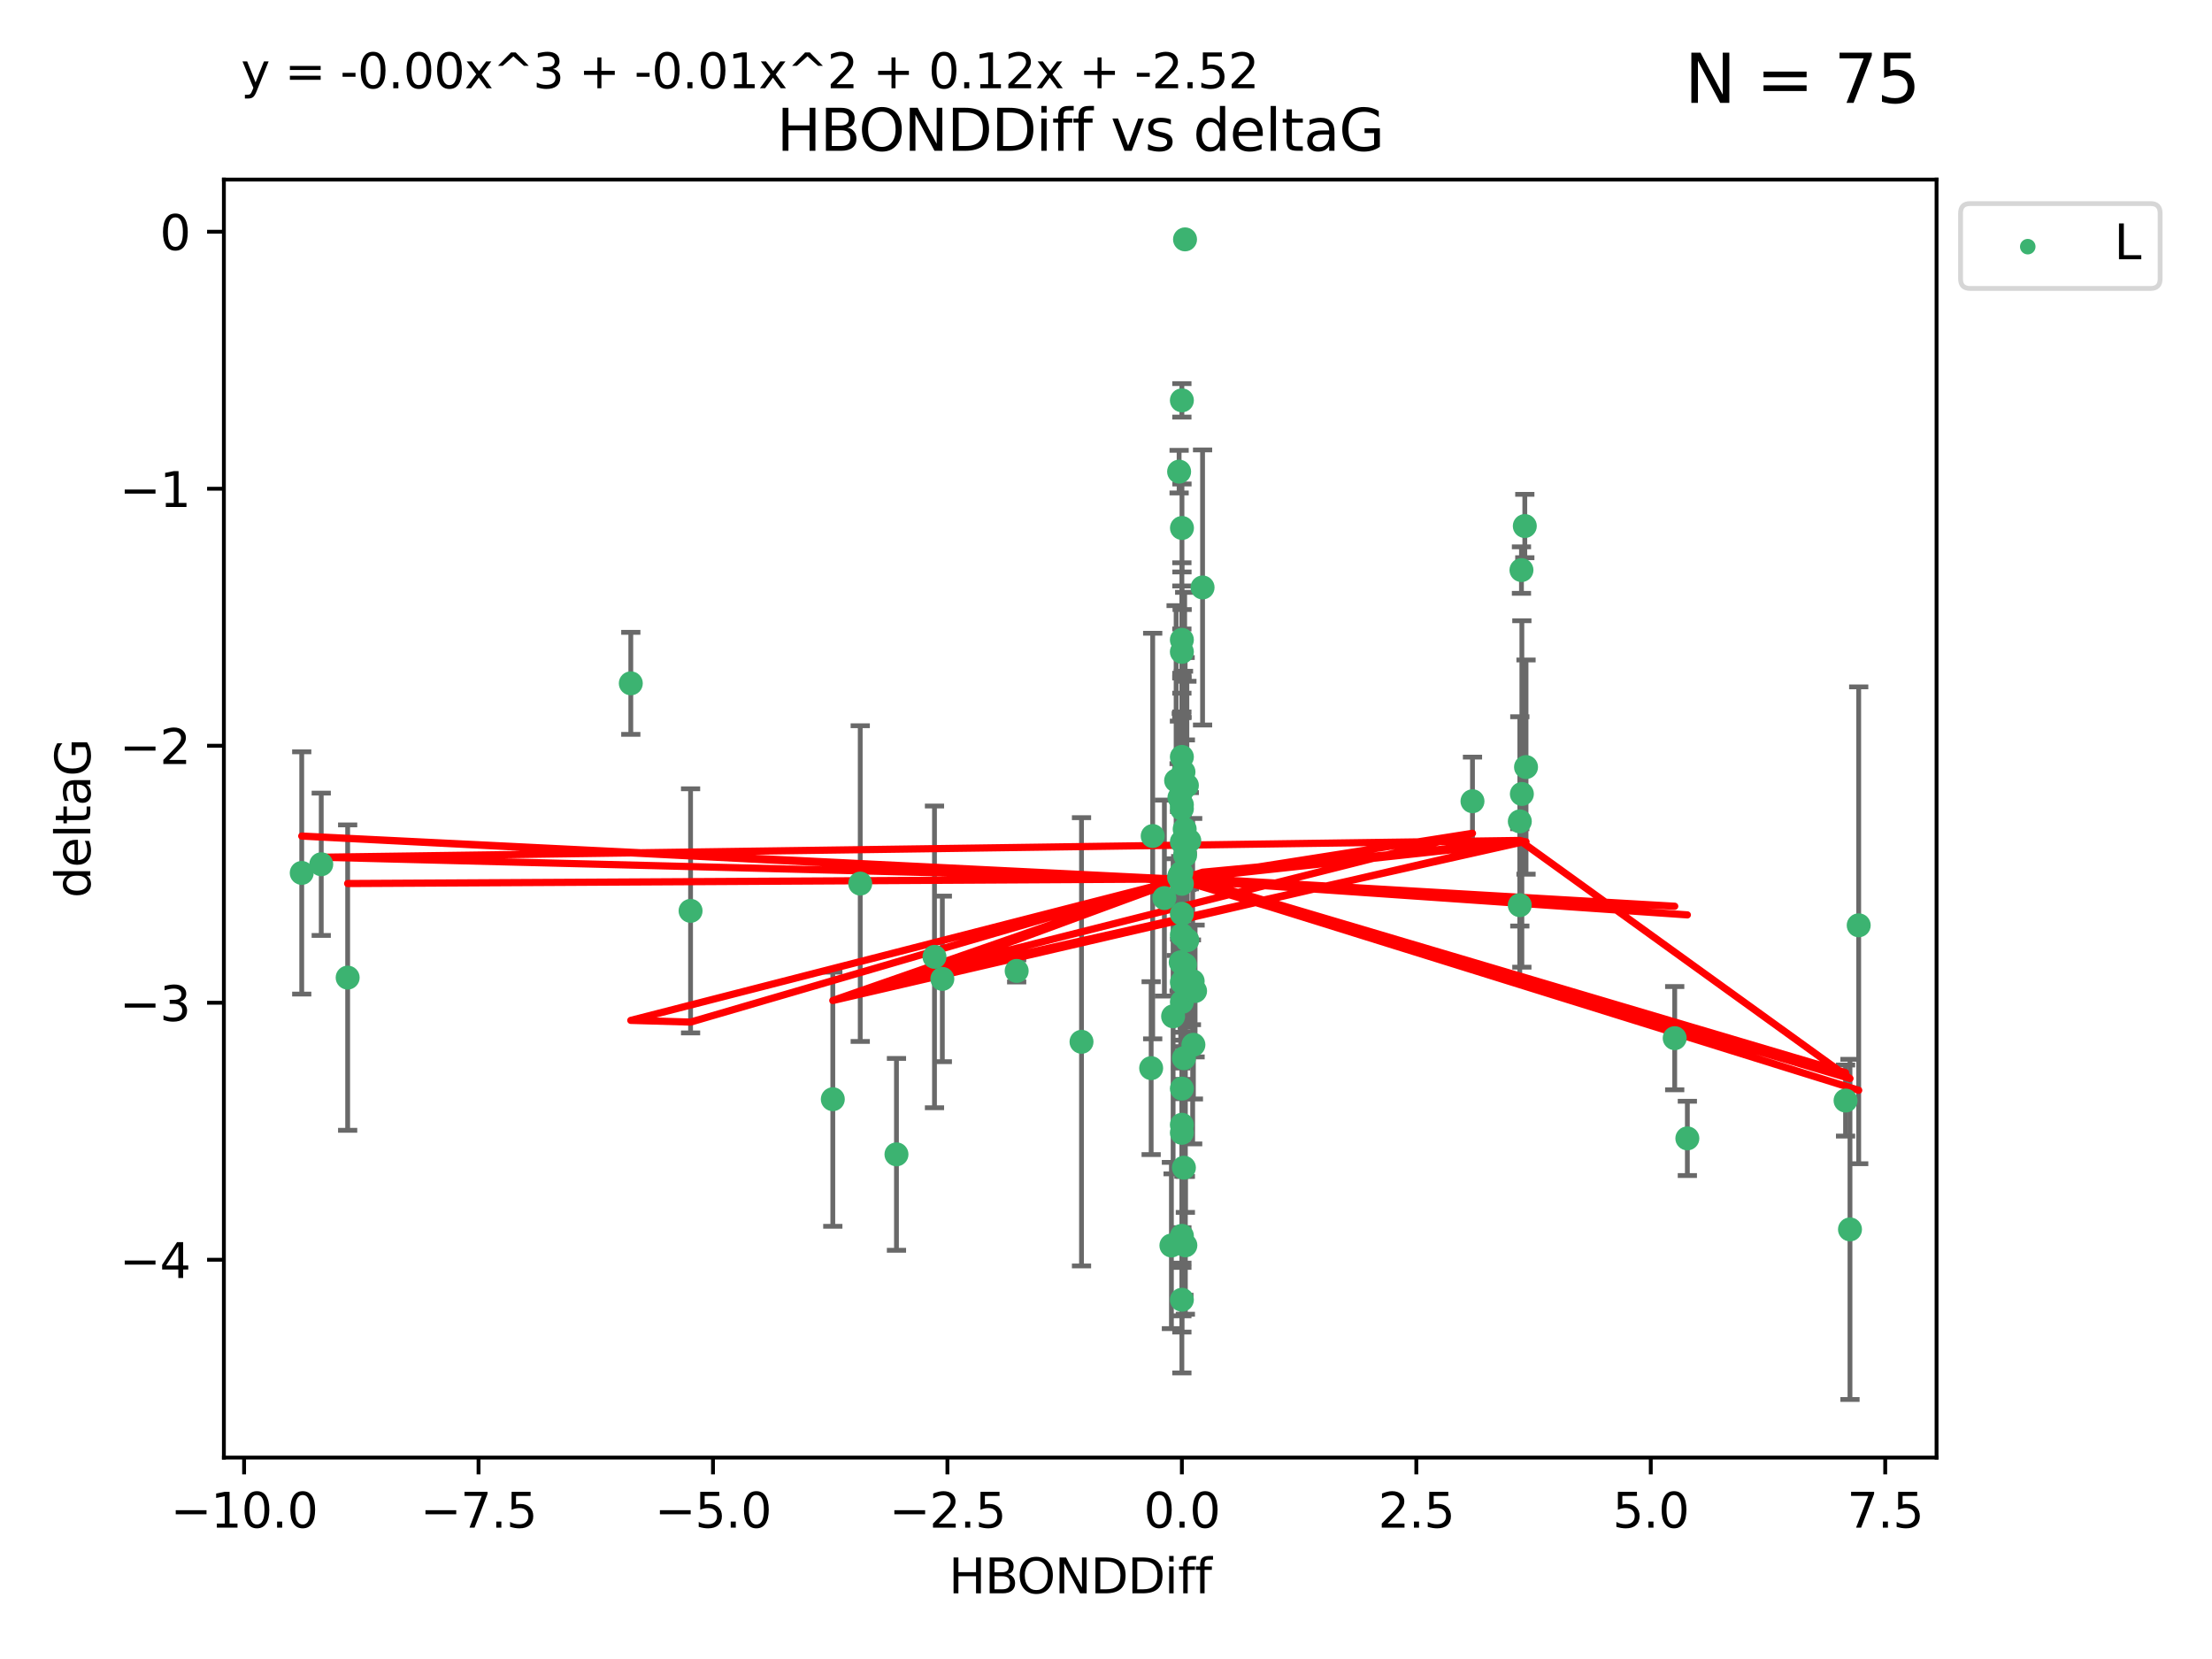 <?xml version="1.0" encoding="utf-8" standalone="no"?>
<!DOCTYPE svg PUBLIC "-//W3C//DTD SVG 1.1//EN"
  "http://www.w3.org/Graphics/SVG/1.1/DTD/svg11.dtd">
<svg xmlns:xlink="http://www.w3.org/1999/xlink" width="460.8pt" height="345.6pt" viewBox="0 0 460.8 345.6" xmlns="http://www.w3.org/2000/svg" version="1.1">
 <defs>
  <style type="text/css">*{stroke-linejoin: round; stroke-linecap: butt}</style>
 </defs>
 <g id="figure_1">
  <g id="patch_1">
   <path d="M 0 345.6 
L 460.8 345.6 
L 460.8 0 
L 0 0 
z
" style="fill: #ffffff"/>
  </g>
  <g id="axes_1">
   <g id="patch_2">
    <path d="M 46.64 303.64 
L 403.42 303.64 
L 403.42 37.411 
L 46.64 37.411 
z
" style="fill: #ffffff"/>
   </g>
   <g id="PathCollection_1">
    <defs>
     <path id="m2889f1d2fa" d="M 0 1.118 
C 0.297 1.118 0.581 1 0.791 0.791 
C 1 0.581 1.118 0.297 1.118 0 
C 1.118 -0.297 1 -0.581 0.791 -0.791 
C 0.581 -1 0.297 -1.118 0 -1.118 
C -0.297 -1.118 -0.581 -1 -0.791 -0.791 
C -1 -0.581 -1.118 -0.297 -1.118 0 
C -1.118 0.297 -1 0.581 -0.791 0.791 
C -0.581 1 -0.297 1.118 0 1.118 
z
" style="stroke: #3cb371"/>
    </defs>
    <g clip-path="url(#pf83bebc6b3)">
     <use xlink:href="#m2889f1d2fa" x="248.608" y="217.646" style="fill: #3cb371; stroke: #3cb371"/>
     <use xlink:href="#m2889f1d2fa" x="246.207" y="208.742" style="fill: #3cb371; stroke: #3cb371"/>
     <use xlink:href="#m2889f1d2fa" x="196.306" y="203.923" style="fill: #3cb371; stroke: #3cb371"/>
     <use xlink:href="#m2889f1d2fa" x="306.746" y="166.911" style="fill: #3cb371; stroke: #3cb371"/>
     <use xlink:href="#m2889f1d2fa" x="246.207" y="194.766" style="fill: #3cb371; stroke: #3cb371"/>
     <use xlink:href="#m2889f1d2fa" x="246.207" y="270.76" style="fill: #3cb371; stroke: #3cb371"/>
     <use xlink:href="#m2889f1d2fa" x="194.671" y="199.333" style="fill: #3cb371; stroke: #3cb371"/>
     <use xlink:href="#m2889f1d2fa" x="246.932" y="259.426" style="fill: #3cb371; stroke: #3cb371"/>
     <use xlink:href="#m2889f1d2fa" x="239.807" y="222.512" style="fill: #3cb371; stroke: #3cb371"/>
     <use xlink:href="#m2889f1d2fa" x="246.629" y="243.25" style="fill: #3cb371; stroke: #3cb371"/>
     <use xlink:href="#m2889f1d2fa" x="316.596" y="188.564" style="fill: #3cb371; stroke: #3cb371"/>
     <use xlink:href="#m2889f1d2fa" x="385.386" y="256.108" style="fill: #3cb371; stroke: #3cb371"/>
     <use xlink:href="#m2889f1d2fa" x="245.632" y="182.758" style="fill: #3cb371; stroke: #3cb371"/>
     <use xlink:href="#m2889f1d2fa" x="246.26" y="164.026" style="fill: #3cb371; stroke: #3cb371"/>
     <use xlink:href="#m2889f1d2fa" x="245.73" y="182.362" style="fill: #3cb371; stroke: #3cb371"/>
     <use xlink:href="#m2889f1d2fa" x="131.408" y="142.352" style="fill: #3cb371; stroke: #3cb371"/>
     <use xlink:href="#m2889f1d2fa" x="143.859" y="189.747" style="fill: #3cb371; stroke: #3cb371"/>
     <use xlink:href="#m2889f1d2fa" x="247.25" y="163.612" style="fill: #3cb371; stroke: #3cb371"/>
     <use xlink:href="#m2889f1d2fa" x="384.464" y="229.265" style="fill: #3cb371; stroke: #3cb371"/>
     <use xlink:href="#m2889f1d2fa" x="246.207" y="234.31" style="fill: #3cb371; stroke: #3cb371"/>
     <use xlink:href="#m2889f1d2fa" x="72.424" y="203.654" style="fill: #3cb371; stroke: #3cb371"/>
     <use xlink:href="#m2889f1d2fa" x="246.207" y="164.058" style="fill: #3cb371; stroke: #3cb371"/>
     <use xlink:href="#m2889f1d2fa" x="317.032" y="165.398" style="fill: #3cb371; stroke: #3cb371"/>
     <use xlink:href="#m2889f1d2fa" x="173.489" y="228.986" style="fill: #3cb371; stroke: #3cb371"/>
     <use xlink:href="#m2889f1d2fa" x="246.863" y="49.866" style="fill: #3cb371; stroke: #3cb371"/>
     <use xlink:href="#m2889f1d2fa" x="317.645" y="109.583" style="fill: #3cb371; stroke: #3cb371"/>
     <use xlink:href="#m2889f1d2fa" x="186.75" y="240.472" style="fill: #3cb371; stroke: #3cb371"/>
     <use xlink:href="#m2889f1d2fa" x="246.789" y="172.724" style="fill: #3cb371; stroke: #3cb371"/>
     <use xlink:href="#m2889f1d2fa" x="246.207" y="133.285" style="fill: #3cb371; stroke: #3cb371"/>
     <use xlink:href="#m2889f1d2fa" x="246.207" y="164.706" style="fill: #3cb371; stroke: #3cb371"/>
     <use xlink:href="#m2889f1d2fa" x="66.921" y="180.042" style="fill: #3cb371; stroke: #3cb371"/>
     <use xlink:href="#m2889f1d2fa" x="316.606" y="171.111" style="fill: #3cb371; stroke: #3cb371"/>
     <use xlink:href="#m2889f1d2fa" x="246.207" y="135.792" style="fill: #3cb371; stroke: #3cb371"/>
     <use xlink:href="#m2889f1d2fa" x="387.203" y="192.756" style="fill: #3cb371; stroke: #3cb371"/>
     <use xlink:href="#m2889f1d2fa" x="246.086" y="181.819" style="fill: #3cb371; stroke: #3cb371"/>
     <use xlink:href="#m2889f1d2fa" x="246.857" y="200.996" style="fill: #3cb371; stroke: #3cb371"/>
     <use xlink:href="#m2889f1d2fa" x="245.007" y="162.605" style="fill: #3cb371; stroke: #3cb371"/>
     <use xlink:href="#m2889f1d2fa" x="246.207" y="167.649" style="fill: #3cb371; stroke: #3cb371"/>
     <use xlink:href="#m2889f1d2fa" x="248.957" y="206.445" style="fill: #3cb371; stroke: #3cb371"/>
     <use xlink:href="#m2889f1d2fa" x="246.207" y="175.362" style="fill: #3cb371; stroke: #3cb371"/>
     <use xlink:href="#m2889f1d2fa" x="246.207" y="168.478" style="fill: #3cb371; stroke: #3cb371"/>
     <use xlink:href="#m2889f1d2fa" x="246.207" y="164.382" style="fill: #3cb371; stroke: #3cb371"/>
     <use xlink:href="#m2889f1d2fa" x="179.203" y="184.066" style="fill: #3cb371; stroke: #3cb371"/>
     <use xlink:href="#m2889f1d2fa" x="211.791" y="202.26" style="fill: #3cb371; stroke: #3cb371"/>
     <use xlink:href="#m2889f1d2fa" x="246.207" y="204.617" style="fill: #3cb371; stroke: #3cb371"/>
     <use xlink:href="#m2889f1d2fa" x="244.38" y="211.716" style="fill: #3cb371; stroke: #3cb371"/>
     <use xlink:href="#m2889f1d2fa" x="246.207" y="226.78" style="fill: #3cb371; stroke: #3cb371"/>
     <use xlink:href="#m2889f1d2fa" x="225.298" y="217.026" style="fill: #3cb371; stroke: #3cb371"/>
     <use xlink:href="#m2889f1d2fa" x="246.207" y="235.987" style="fill: #3cb371; stroke: #3cb371"/>
     <use xlink:href="#m2889f1d2fa" x="246.207" y="157.679" style="fill: #3cb371; stroke: #3cb371"/>
     <use xlink:href="#m2889f1d2fa" x="351.507" y="237.148" style="fill: #3cb371; stroke: #3cb371"/>
     <use xlink:href="#m2889f1d2fa" x="245.699" y="166.16" style="fill: #3cb371; stroke: #3cb371"/>
     <use xlink:href="#m2889f1d2fa" x="242.563" y="187.085" style="fill: #3cb371; stroke: #3cb371"/>
     <use xlink:href="#m2889f1d2fa" x="246.207" y="257.445" style="fill: #3cb371; stroke: #3cb371"/>
     <use xlink:href="#m2889f1d2fa" x="246.541" y="160.819" style="fill: #3cb371; stroke: #3cb371"/>
     <use xlink:href="#m2889f1d2fa" x="245.968" y="200.455" style="fill: #3cb371; stroke: #3cb371"/>
     <use xlink:href="#m2889f1d2fa" x="62.857" y="181.847" style="fill: #3cb371; stroke: #3cb371"/>
     <use xlink:href="#m2889f1d2fa" x="348.873" y="216.272" style="fill: #3cb371; stroke: #3cb371"/>
     <use xlink:href="#m2889f1d2fa" x="246.934" y="203.348" style="fill: #3cb371; stroke: #3cb371"/>
     <use xlink:href="#m2889f1d2fa" x="248.455" y="204.398" style="fill: #3cb371; stroke: #3cb371"/>
     <use xlink:href="#m2889f1d2fa" x="246.629" y="220.443" style="fill: #3cb371; stroke: #3cb371"/>
     <use xlink:href="#m2889f1d2fa" x="246.226" y="109.988" style="fill: #3cb371; stroke: #3cb371"/>
     <use xlink:href="#m2889f1d2fa" x="247.754" y="175.137" style="fill: #3cb371; stroke: #3cb371"/>
     <use xlink:href="#m2889f1d2fa" x="245.631" y="98.252" style="fill: #3cb371; stroke: #3cb371"/>
     <use xlink:href="#m2889f1d2fa" x="248.192" y="204.631" style="fill: #3cb371; stroke: #3cb371"/>
     <use xlink:href="#m2889f1d2fa" x="316.948" y="118.758" style="fill: #3cb371; stroke: #3cb371"/>
     <use xlink:href="#m2889f1d2fa" x="246.883" y="178.162" style="fill: #3cb371; stroke: #3cb371"/>
     <use xlink:href="#m2889f1d2fa" x="247.338" y="195.847" style="fill: #3cb371; stroke: #3cb371"/>
     <use xlink:href="#m2889f1d2fa" x="240.127" y="174.161" style="fill: #3cb371; stroke: #3cb371"/>
     <use xlink:href="#m2889f1d2fa" x="244.025" y="259.459" style="fill: #3cb371; stroke: #3cb371"/>
     <use xlink:href="#m2889f1d2fa" x="246.207" y="83.4" style="fill: #3cb371; stroke: #3cb371"/>
     <use xlink:href="#m2889f1d2fa" x="317.899" y="159.796" style="fill: #3cb371; stroke: #3cb371"/>
     <use xlink:href="#m2889f1d2fa" x="250.516" y="122.377" style="fill: #3cb371; stroke: #3cb371"/>
     <use xlink:href="#m2889f1d2fa" x="246.207" y="190.354" style="fill: #3cb371; stroke: #3cb371"/>
     <use xlink:href="#m2889f1d2fa" x="246.207" y="184.111" style="fill: #3cb371; stroke: #3cb371"/>
    </g>
   </g>
   <g id="matplotlib.axis_1">
    <g id="xtick_1">
     <g id="line2d_1">
      <defs>
       <path id="mb3eb3e9b23" d="M 0 0 
L 0 3.5 
" style="stroke: #000000; stroke-width: 0.8"/>
      </defs>
      <g>
       <use xlink:href="#mb3eb3e9b23" x="50.849" y="303.64" style="stroke: #000000; stroke-width: 0.8"/>
      </g>
     </g>
     <g id="text_1">
      <!-- −10.0 -->
      <g transform="translate(35.526 318.238)scale(0.1 -0.1)">
       <defs>
        <path id="DejaVuSans-2212" d="M 678 2272 
L 4684 2272 
L 4684 1741 
L 678 1741 
L 678 2272 
z
" transform="scale(0.016)"/>
        <path id="DejaVuSans-31" d="M 794 531 
L 1825 531 
L 1825 4091 
L 703 3866 
L 703 4441 
L 1819 4666 
L 2450 4666 
L 2450 531 
L 3481 531 
L 3481 0 
L 794 0 
L 794 531 
z
" transform="scale(0.016)"/>
        <path id="DejaVuSans-30" d="M 2034 4250 
Q 1547 4250 1301 3770 
Q 1056 3291 1056 2328 
Q 1056 1369 1301 889 
Q 1547 409 2034 409 
Q 2525 409 2770 889 
Q 3016 1369 3016 2328 
Q 3016 3291 2770 3770 
Q 2525 4250 2034 4250 
z
M 2034 4750 
Q 2819 4750 3233 4129 
Q 3647 3509 3647 2328 
Q 3647 1150 3233 529 
Q 2819 -91 2034 -91 
Q 1250 -91 836 529 
Q 422 1150 422 2328 
Q 422 3509 836 4129 
Q 1250 4750 2034 4750 
z
" transform="scale(0.016)"/>
        <path id="DejaVuSans-2e" d="M 684 794 
L 1344 794 
L 1344 0 
L 684 0 
L 684 794 
z
" transform="scale(0.016)"/>
       </defs>
       <use xlink:href="#DejaVuSans-2212"/>
       <use xlink:href="#DejaVuSans-31" x="83.789"/>
       <use xlink:href="#DejaVuSans-30" x="147.412"/>
       <use xlink:href="#DejaVuSans-2e" x="211.035"/>
       <use xlink:href="#DejaVuSans-30" x="242.822"/>
      </g>
     </g>
    </g>
    <g id="xtick_2">
     <g id="line2d_2">
      <g>
       <use xlink:href="#mb3eb3e9b23" x="99.688" y="303.64" style="stroke: #000000; stroke-width: 0.8"/>
      </g>
     </g>
     <g id="text_2">
      <!-- −7.5 -->
      <g transform="translate(87.547 318.238)scale(0.1 -0.1)">
       <defs>
        <path id="DejaVuSans-37" d="M 525 4666 
L 3525 4666 
L 3525 4397 
L 1831 0 
L 1172 0 
L 2766 4134 
L 525 4134 
L 525 4666 
z
" transform="scale(0.016)"/>
        <path id="DejaVuSans-35" d="M 691 4666 
L 3169 4666 
L 3169 4134 
L 1269 4134 
L 1269 2991 
Q 1406 3038 1543 3061 
Q 1681 3084 1819 3084 
Q 2600 3084 3056 2656 
Q 3513 2228 3513 1497 
Q 3513 744 3044 326 
Q 2575 -91 1722 -91 
Q 1428 -91 1123 -41 
Q 819 9 494 109 
L 494 744 
Q 775 591 1075 516 
Q 1375 441 1709 441 
Q 2250 441 2565 725 
Q 2881 1009 2881 1497 
Q 2881 1984 2565 2268 
Q 2250 2553 1709 2553 
Q 1456 2553 1204 2497 
Q 953 2441 691 2322 
L 691 4666 
z
" transform="scale(0.016)"/>
       </defs>
       <use xlink:href="#DejaVuSans-2212"/>
       <use xlink:href="#DejaVuSans-37" x="83.789"/>
       <use xlink:href="#DejaVuSans-2e" x="147.412"/>
       <use xlink:href="#DejaVuSans-35" x="179.199"/>
      </g>
     </g>
    </g>
    <g id="xtick_3">
     <g id="line2d_3">
      <g>
       <use xlink:href="#mb3eb3e9b23" x="148.528" y="303.64" style="stroke: #000000; stroke-width: 0.8"/>
      </g>
     </g>
     <g id="text_3">
      <!-- −5.0 -->
      <g transform="translate(136.386 318.238)scale(0.1 -0.1)">
       <use xlink:href="#DejaVuSans-2212"/>
       <use xlink:href="#DejaVuSans-35" x="83.789"/>
       <use xlink:href="#DejaVuSans-2e" x="147.412"/>
       <use xlink:href="#DejaVuSans-30" x="179.199"/>
      </g>
     </g>
    </g>
    <g id="xtick_4">
     <g id="line2d_4">
      <g>
       <use xlink:href="#mb3eb3e9b23" x="197.367" y="303.64" style="stroke: #000000; stroke-width: 0.8"/>
      </g>
     </g>
     <g id="text_4">
      <!-- −2.5 -->
      <g transform="translate(185.226 318.238)scale(0.1 -0.1)">
       <defs>
        <path id="DejaVuSans-32" d="M 1228 531 
L 3431 531 
L 3431 0 
L 469 0 
L 469 531 
Q 828 903 1448 1529 
Q 2069 2156 2228 2338 
Q 2531 2678 2651 2914 
Q 2772 3150 2772 3378 
Q 2772 3750 2511 3984 
Q 2250 4219 1831 4219 
Q 1534 4219 1204 4116 
Q 875 4013 500 3803 
L 500 4441 
Q 881 4594 1212 4672 
Q 1544 4750 1819 4750 
Q 2544 4750 2975 4387 
Q 3406 4025 3406 3419 
Q 3406 3131 3298 2873 
Q 3191 2616 2906 2266 
Q 2828 2175 2409 1742 
Q 1991 1309 1228 531 
z
" transform="scale(0.016)"/>
       </defs>
       <use xlink:href="#DejaVuSans-2212"/>
       <use xlink:href="#DejaVuSans-32" x="83.789"/>
       <use xlink:href="#DejaVuSans-2e" x="147.412"/>
       <use xlink:href="#DejaVuSans-35" x="179.199"/>
      </g>
     </g>
    </g>
    <g id="xtick_5">
     <g id="line2d_5">
      <g>
       <use xlink:href="#mb3eb3e9b23" x="246.207" y="303.64" style="stroke: #000000; stroke-width: 0.8"/>
      </g>
     </g>
     <g id="text_5">
      <!-- 0.0 -->
      <g transform="translate(238.255 318.238)scale(0.1 -0.1)">
       <use xlink:href="#DejaVuSans-30"/>
       <use xlink:href="#DejaVuSans-2e" x="63.623"/>
       <use xlink:href="#DejaVuSans-30" x="95.41"/>
      </g>
     </g>
    </g>
    <g id="xtick_6">
     <g id="line2d_6">
      <g>
       <use xlink:href="#mb3eb3e9b23" x="295.046" y="303.64" style="stroke: #000000; stroke-width: 0.8"/>
      </g>
     </g>
     <g id="text_6">
      <!-- 2.5 -->
      <g transform="translate(287.095 318.238)scale(0.1 -0.1)">
       <use xlink:href="#DejaVuSans-32"/>
       <use xlink:href="#DejaVuSans-2e" x="63.623"/>
       <use xlink:href="#DejaVuSans-35" x="95.41"/>
      </g>
     </g>
    </g>
    <g id="xtick_7">
     <g id="line2d_7">
      <g>
       <use xlink:href="#mb3eb3e9b23" x="343.886" y="303.64" style="stroke: #000000; stroke-width: 0.8"/>
      </g>
     </g>
     <g id="text_7">
      <!-- 5.0 -->
      <g transform="translate(335.934 318.238)scale(0.1 -0.1)">
       <use xlink:href="#DejaVuSans-35"/>
       <use xlink:href="#DejaVuSans-2e" x="63.623"/>
       <use xlink:href="#DejaVuSans-30" x="95.41"/>
      </g>
     </g>
    </g>
    <g id="xtick_8">
     <g id="line2d_8">
      <g>
       <use xlink:href="#mb3eb3e9b23" x="392.726" y="303.64" style="stroke: #000000; stroke-width: 0.8"/>
      </g>
     </g>
     <g id="text_8">
      <!-- 7.5 -->
      <g transform="translate(384.774 318.238)scale(0.1 -0.1)">
       <use xlink:href="#DejaVuSans-37"/>
       <use xlink:href="#DejaVuSans-2e" x="63.623"/>
       <use xlink:href="#DejaVuSans-35" x="95.41"/>
      </g>
     </g>
    </g>
    <g id="text_9">
     <!-- HBONDDiff -->
     <g transform="translate(197.641 331.917)scale(0.1 -0.1)">
      <defs>
       <path id="DejaVuSans-48" d="M 628 4666 
L 1259 4666 
L 1259 2753 
L 3553 2753 
L 3553 4666 
L 4184 4666 
L 4184 0 
L 3553 0 
L 3553 2222 
L 1259 2222 
L 1259 0 
L 628 0 
L 628 4666 
z
" transform="scale(0.016)"/>
       <path id="DejaVuSans-42" d="M 1259 2228 
L 1259 519 
L 2272 519 
Q 2781 519 3026 730 
Q 3272 941 3272 1375 
Q 3272 1813 3026 2020 
Q 2781 2228 2272 2228 
L 1259 2228 
z
M 1259 4147 
L 1259 2741 
L 2194 2741 
Q 2656 2741 2882 2914 
Q 3109 3088 3109 3444 
Q 3109 3797 2882 3972 
Q 2656 4147 2194 4147 
L 1259 4147 
z
M 628 4666 
L 2241 4666 
Q 2963 4666 3353 4366 
Q 3744 4066 3744 3513 
Q 3744 3084 3544 2831 
Q 3344 2578 2956 2516 
Q 3422 2416 3680 2098 
Q 3938 1781 3938 1306 
Q 3938 681 3513 340 
Q 3088 0 2303 0 
L 628 0 
L 628 4666 
z
" transform="scale(0.016)"/>
       <path id="DejaVuSans-4f" d="M 2522 4238 
Q 1834 4238 1429 3725 
Q 1025 3213 1025 2328 
Q 1025 1447 1429 934 
Q 1834 422 2522 422 
Q 3209 422 3611 934 
Q 4013 1447 4013 2328 
Q 4013 3213 3611 3725 
Q 3209 4238 2522 4238 
z
M 2522 4750 
Q 3503 4750 4090 4092 
Q 4678 3434 4678 2328 
Q 4678 1225 4090 567 
Q 3503 -91 2522 -91 
Q 1538 -91 948 565 
Q 359 1222 359 2328 
Q 359 3434 948 4092 
Q 1538 4750 2522 4750 
z
" transform="scale(0.016)"/>
       <path id="DejaVuSans-4e" d="M 628 4666 
L 1478 4666 
L 3547 763 
L 3547 4666 
L 4159 4666 
L 4159 0 
L 3309 0 
L 1241 3903 
L 1241 0 
L 628 0 
L 628 4666 
z
" transform="scale(0.016)"/>
       <path id="DejaVuSans-44" d="M 1259 4147 
L 1259 519 
L 2022 519 
Q 2988 519 3436 956 
Q 3884 1394 3884 2338 
Q 3884 3275 3436 3711 
Q 2988 4147 2022 4147 
L 1259 4147 
z
M 628 4666 
L 1925 4666 
Q 3281 4666 3915 4102 
Q 4550 3538 4550 2338 
Q 4550 1131 3912 565 
Q 3275 0 1925 0 
L 628 0 
L 628 4666 
z
" transform="scale(0.016)"/>
       <path id="DejaVuSans-69" d="M 603 3500 
L 1178 3500 
L 1178 0 
L 603 0 
L 603 3500 
z
M 603 4863 
L 1178 4863 
L 1178 4134 
L 603 4134 
L 603 4863 
z
" transform="scale(0.016)"/>
       <path id="DejaVuSans-66" d="M 2375 4863 
L 2375 4384 
L 1825 4384 
Q 1516 4384 1395 4259 
Q 1275 4134 1275 3809 
L 1275 3500 
L 2222 3500 
L 2222 3053 
L 1275 3053 
L 1275 0 
L 697 0 
L 697 3053 
L 147 3053 
L 147 3500 
L 697 3500 
L 697 3744 
Q 697 4328 969 4595 
Q 1241 4863 1831 4863 
L 2375 4863 
z
" transform="scale(0.016)"/>
      </defs>
      <use xlink:href="#DejaVuSans-48"/>
      <use xlink:href="#DejaVuSans-42" x="75.195"/>
      <use xlink:href="#DejaVuSans-4f" x="142.049"/>
      <use xlink:href="#DejaVuSans-4e" x="220.76"/>
      <use xlink:href="#DejaVuSans-44" x="295.564"/>
      <use xlink:href="#DejaVuSans-44" x="372.566"/>
      <use xlink:href="#DejaVuSans-69" x="449.568"/>
      <use xlink:href="#DejaVuSans-66" x="477.352"/>
      <use xlink:href="#DejaVuSans-66" x="512.557"/>
     </g>
    </g>
   </g>
   <g id="matplotlib.axis_2">
    <g id="ytick_1">
     <g id="line2d_9">
      <defs>
       <path id="m2069051e33" d="M 0 0 
L -3.5 0 
" style="stroke: #000000; stroke-width: 0.8"/>
      </defs>
      <g>
       <use xlink:href="#m2069051e33" x="46.64" y="262.427" style="stroke: #000000; stroke-width: 0.8"/>
      </g>
     </g>
     <g id="text_10">
      <!-- −4 -->
      <g transform="translate(24.898 266.226)scale(0.1 -0.1)">
       <defs>
        <path id="DejaVuSans-34" d="M 2419 4116 
L 825 1625 
L 2419 1625 
L 2419 4116 
z
M 2253 4666 
L 3047 4666 
L 3047 1625 
L 3713 1625 
L 3713 1100 
L 3047 1100 
L 3047 0 
L 2419 0 
L 2419 1100 
L 313 1100 
L 313 1709 
L 2253 4666 
z
" transform="scale(0.016)"/>
       </defs>
       <use xlink:href="#DejaVuSans-2212"/>
       <use xlink:href="#DejaVuSans-34" x="83.789"/>
      </g>
     </g>
    </g>
    <g id="ytick_2">
     <g id="line2d_10">
      <g>
       <use xlink:href="#m2069051e33" x="46.64" y="208.89" style="stroke: #000000; stroke-width: 0.8"/>
      </g>
     </g>
     <g id="text_11">
      <!-- −3 -->
      <g transform="translate(24.898 212.689)scale(0.1 -0.1)">
       <defs>
        <path id="DejaVuSans-33" d="M 2597 2516 
Q 3050 2419 3304 2112 
Q 3559 1806 3559 1356 
Q 3559 666 3084 287 
Q 2609 -91 1734 -91 
Q 1441 -91 1130 -33 
Q 819 25 488 141 
L 488 750 
Q 750 597 1062 519 
Q 1375 441 1716 441 
Q 2309 441 2620 675 
Q 2931 909 2931 1356 
Q 2931 1769 2642 2001 
Q 2353 2234 1838 2234 
L 1294 2234 
L 1294 2753 
L 1863 2753 
Q 2328 2753 2575 2939 
Q 2822 3125 2822 3475 
Q 2822 3834 2567 4026 
Q 2313 4219 1838 4219 
Q 1578 4219 1281 4162 
Q 984 4106 628 3988 
L 628 4550 
Q 988 4650 1302 4700 
Q 1616 4750 1894 4750 
Q 2613 4750 3031 4423 
Q 3450 4097 3450 3541 
Q 3450 3153 3228 2886 
Q 3006 2619 2597 2516 
z
" transform="scale(0.016)"/>
       </defs>
       <use xlink:href="#DejaVuSans-2212"/>
       <use xlink:href="#DejaVuSans-33" x="83.789"/>
      </g>
     </g>
    </g>
    <g id="ytick_3">
     <g id="line2d_11">
      <g>
       <use xlink:href="#m2069051e33" x="46.64" y="155.352" style="stroke: #000000; stroke-width: 0.8"/>
      </g>
     </g>
     <g id="text_12">
      <!-- −2 -->
      <g transform="translate(24.898 159.152)scale(0.1 -0.1)">
       <use xlink:href="#DejaVuSans-2212"/>
       <use xlink:href="#DejaVuSans-32" x="83.789"/>
      </g>
     </g>
    </g>
    <g id="ytick_4">
     <g id="line2d_12">
      <g>
       <use xlink:href="#m2069051e33" x="46.64" y="101.815" style="stroke: #000000; stroke-width: 0.8"/>
      </g>
     </g>
     <g id="text_13">
      <!-- −1 -->
      <g transform="translate(24.898 105.614)scale(0.1 -0.1)">
       <use xlink:href="#DejaVuSans-2212"/>
       <use xlink:href="#DejaVuSans-31" x="83.789"/>
      </g>
     </g>
    </g>
    <g id="ytick_5">
     <g id="line2d_13">
      <g>
       <use xlink:href="#m2069051e33" x="46.64" y="48.278" style="stroke: #000000; stroke-width: 0.8"/>
      </g>
     </g>
     <g id="text_14">
      <!-- 0 -->
      <g transform="translate(33.278 52.077)scale(0.1 -0.1)">
       <use xlink:href="#DejaVuSans-30"/>
      </g>
     </g>
    </g>
    <g id="text_15">
     <!-- deltaG -->
     <g transform="translate(18.818 187.064)rotate(-90)scale(0.1 -0.1)">
      <defs>
       <path id="DejaVuSans-64" d="M 2906 2969 
L 2906 4863 
L 3481 4863 
L 3481 0 
L 2906 0 
L 2906 525 
Q 2725 213 2448 61 
Q 2172 -91 1784 -91 
Q 1150 -91 751 415 
Q 353 922 353 1747 
Q 353 2572 751 3078 
Q 1150 3584 1784 3584 
Q 2172 3584 2448 3432 
Q 2725 3281 2906 2969 
z
M 947 1747 
Q 947 1113 1208 752 
Q 1469 391 1925 391 
Q 2381 391 2643 752 
Q 2906 1113 2906 1747 
Q 2906 2381 2643 2742 
Q 2381 3103 1925 3103 
Q 1469 3103 1208 2742 
Q 947 2381 947 1747 
z
" transform="scale(0.016)"/>
       <path id="DejaVuSans-65" d="M 3597 1894 
L 3597 1613 
L 953 1613 
Q 991 1019 1311 708 
Q 1631 397 2203 397 
Q 2534 397 2845 478 
Q 3156 559 3463 722 
L 3463 178 
Q 3153 47 2828 -22 
Q 2503 -91 2169 -91 
Q 1331 -91 842 396 
Q 353 884 353 1716 
Q 353 2575 817 3079 
Q 1281 3584 2069 3584 
Q 2775 3584 3186 3129 
Q 3597 2675 3597 1894 
z
M 3022 2063 
Q 3016 2534 2758 2815 
Q 2500 3097 2075 3097 
Q 1594 3097 1305 2825 
Q 1016 2553 972 2059 
L 3022 2063 
z
" transform="scale(0.016)"/>
       <path id="DejaVuSans-6c" d="M 603 4863 
L 1178 4863 
L 1178 0 
L 603 0 
L 603 4863 
z
" transform="scale(0.016)"/>
       <path id="DejaVuSans-74" d="M 1172 4494 
L 1172 3500 
L 2356 3500 
L 2356 3053 
L 1172 3053 
L 1172 1153 
Q 1172 725 1289 603 
Q 1406 481 1766 481 
L 2356 481 
L 2356 0 
L 1766 0 
Q 1100 0 847 248 
Q 594 497 594 1153 
L 594 3053 
L 172 3053 
L 172 3500 
L 594 3500 
L 594 4494 
L 1172 4494 
z
" transform="scale(0.016)"/>
       <path id="DejaVuSans-61" d="M 2194 1759 
Q 1497 1759 1228 1600 
Q 959 1441 959 1056 
Q 959 750 1161 570 
Q 1363 391 1709 391 
Q 2188 391 2477 730 
Q 2766 1069 2766 1631 
L 2766 1759 
L 2194 1759 
z
M 3341 1997 
L 3341 0 
L 2766 0 
L 2766 531 
Q 2569 213 2275 61 
Q 1981 -91 1556 -91 
Q 1019 -91 701 211 
Q 384 513 384 1019 
Q 384 1609 779 1909 
Q 1175 2209 1959 2209 
L 2766 2209 
L 2766 2266 
Q 2766 2663 2505 2880 
Q 2244 3097 1772 3097 
Q 1472 3097 1187 3025 
Q 903 2953 641 2809 
L 641 3341 
Q 956 3463 1253 3523 
Q 1550 3584 1831 3584 
Q 2591 3584 2966 3190 
Q 3341 2797 3341 1997 
z
" transform="scale(0.016)"/>
       <path id="DejaVuSans-47" d="M 3809 666 
L 3809 1919 
L 2778 1919 
L 2778 2438 
L 4434 2438 
L 4434 434 
Q 4069 175 3628 42 
Q 3188 -91 2688 -91 
Q 1594 -91 976 548 
Q 359 1188 359 2328 
Q 359 3472 976 4111 
Q 1594 4750 2688 4750 
Q 3144 4750 3555 4637 
Q 3966 4525 4313 4306 
L 4313 3634 
Q 3963 3931 3569 4081 
Q 3175 4231 2741 4231 
Q 1884 4231 1454 3753 
Q 1025 3275 1025 2328 
Q 1025 1384 1454 906 
Q 1884 428 2741 428 
Q 3075 428 3337 486 
Q 3600 544 3809 666 
z
" transform="scale(0.016)"/>
      </defs>
      <use xlink:href="#DejaVuSans-64"/>
      <use xlink:href="#DejaVuSans-65" x="63.477"/>
      <use xlink:href="#DejaVuSans-6c" x="125"/>
      <use xlink:href="#DejaVuSans-74" x="152.783"/>
      <use xlink:href="#DejaVuSans-61" x="191.992"/>
      <use xlink:href="#DejaVuSans-47" x="253.271"/>
     </g>
    </g>
   </g>
   <g id="LineCollection_1">
    <path d="M 248.608 228.937 
L 248.608 206.356 
" clip-path="url(#pf83bebc6b3)" style="fill: none; stroke: #696969"/>
    <path d="M 246.207 257.953 
L 246.207 159.531 
" clip-path="url(#pf83bebc6b3)" style="fill: none; stroke: #696969"/>
    <path d="M 196.306 221.168 
L 196.306 186.679 
" clip-path="url(#pf83bebc6b3)" style="fill: none; stroke: #696969"/>
    <path d="M 306.746 176.101 
L 306.746 157.722 
" clip-path="url(#pf83bebc6b3)" style="fill: none; stroke: #696969"/>
    <path d="M 246.207 207.01 
L 246.207 182.523 
" clip-path="url(#pf83bebc6b3)" style="fill: none; stroke: #696969"/>
    <path d="M 246.207 277.493 
L 246.207 264.026 
" clip-path="url(#pf83bebc6b3)" style="fill: none; stroke: #696969"/>
    <path d="M 194.671 230.759 
L 194.671 167.906 
" clip-path="url(#pf83bebc6b3)" style="fill: none; stroke: #696969"/>
    <path d="M 246.932 273.775 
L 246.932 245.078 
" clip-path="url(#pf83bebc6b3)" style="fill: none; stroke: #696969"/>
    <path d="M 239.807 240.516 
L 239.807 204.507 
" clip-path="url(#pf83bebc6b3)" style="fill: none; stroke: #696969"/>
    <path d="M 246.629 269.818 
L 246.629 216.682 
" clip-path="url(#pf83bebc6b3)" style="fill: none; stroke: #696969"/>
    <path d="M 316.596 204.484 
L 316.596 172.644 
" clip-path="url(#pf83bebc6b3)" style="fill: none; stroke: #696969"/>
    <path d="M 385.386 291.539 
L 385.386 220.677 
" clip-path="url(#pf83bebc6b3)" style="fill: none; stroke: #696969"/>
    <path d="M 245.632 206.428 
L 245.632 159.088 
" clip-path="url(#pf83bebc6b3)" style="fill: none; stroke: #696969"/>
    <path d="M 246.26 201.078 
L 246.26 126.975 
" clip-path="url(#pf83bebc6b3)" style="fill: none; stroke: #696969"/>
    <path d="M 245.73 195.653 
L 245.73 169.071 
" clip-path="url(#pf83bebc6b3)" style="fill: none; stroke: #696969"/>
    <path d="M 131.408 152.977 
L 131.408 131.727 
" clip-path="url(#pf83bebc6b3)" style="fill: none; stroke: #696969"/>
    <path d="M 143.859 215.176 
L 143.859 164.319 
" clip-path="url(#pf83bebc6b3)" style="fill: none; stroke: #696969"/>
    <path d="M 247.25 185.304 
L 247.25 141.92 
" clip-path="url(#pf83bebc6b3)" style="fill: none; stroke: #696969"/>
    <path d="M 384.464 236.666 
L 384.464 221.863 
" clip-path="url(#pf83bebc6b3)" style="fill: none; stroke: #696969"/>
    <path d="M 246.207 274.117 
L 246.207 194.502 
" clip-path="url(#pf83bebc6b3)" style="fill: none; stroke: #696969"/>
    <path d="M 72.424 235.464 
L 72.424 171.844 
" clip-path="url(#pf83bebc6b3)" style="fill: none; stroke: #696969"/>
    <path d="M 246.207 197.088 
L 246.207 131.027 
" clip-path="url(#pf83bebc6b3)" style="fill: none; stroke: #696969"/>
    <path d="M 317.032 201.482 
L 317.032 129.313 
" clip-path="url(#pf83bebc6b3)" style="fill: none; stroke: #696969"/>
    <path d="M 173.489 255.46 
L 173.489 202.512 
" clip-path="url(#pf83bebc6b3)" style="fill: none; stroke: #696969"/>
    <path d="M 246.863 50.22 
L 246.863 49.513 
" clip-path="url(#pf83bebc6b3)" style="fill: none; stroke: #696969"/>
    <path d="M 317.645 116.184 
L 317.645 102.983 
" clip-path="url(#pf83bebc6b3)" style="fill: none; stroke: #696969"/>
    <path d="M 186.75 260.458 
L 186.75 220.486 
" clip-path="url(#pf83bebc6b3)" style="fill: none; stroke: #696969"/>
    <path d="M 246.789 222.053 
L 246.789 123.396 
" clip-path="url(#pf83bebc6b3)" style="fill: none; stroke: #696969"/>
    <path d="M 246.207 149.338 
L 246.207 117.233 
" clip-path="url(#pf83bebc6b3)" style="fill: none; stroke: #696969"/>
    <path d="M 246.207 196.712 
L 246.207 132.7 
" clip-path="url(#pf83bebc6b3)" style="fill: none; stroke: #696969"/>
    <path d="M 66.921 194.869 
L 66.921 165.216 
" clip-path="url(#pf83bebc6b3)" style="fill: none; stroke: #696969"/>
    <path d="M 316.606 192.91 
L 316.606 149.312 
" clip-path="url(#pf83bebc6b3)" style="fill: none; stroke: #696969"/>
    <path d="M 246.207 149.515 
L 246.207 122.068 
" clip-path="url(#pf83bebc6b3)" style="fill: none; stroke: #696969"/>
    <path d="M 387.203 242.424 
L 387.203 143.088 
" clip-path="url(#pf83bebc6b3)" style="fill: none; stroke: #696969"/>
    <path d="M 246.086 215.036 
L 246.086 148.602 
" clip-path="url(#pf83bebc6b3)" style="fill: none; stroke: #696969"/>
    <path d="M 246.857 219.021 
L 246.857 182.971 
" clip-path="url(#pf83bebc6b3)" style="fill: none; stroke: #696969"/>
    <path d="M 245.007 199.041 
L 245.007 126.168 
" clip-path="url(#pf83bebc6b3)" style="fill: none; stroke: #696969"/>
    <path d="M 246.207 194.236 
L 246.207 141.062 
" clip-path="url(#pf83bebc6b3)" style="fill: none; stroke: #696969"/>
    <path d="M 248.957 220.176 
L 248.957 192.713 
" clip-path="url(#pf83bebc6b3)" style="fill: none; stroke: #696969"/>
    <path d="M 246.207 206.326 
L 246.207 144.399 
" clip-path="url(#pf83bebc6b3)" style="fill: none; stroke: #696969"/>
    <path d="M 246.207 195.71 
L 246.207 141.247 
" clip-path="url(#pf83bebc6b3)" style="fill: none; stroke: #696969"/>
    <path d="M 246.207 180.452 
L 246.207 148.312 
" clip-path="url(#pf83bebc6b3)" style="fill: none; stroke: #696969"/>
    <path d="M 179.203 216.948 
L 179.203 151.185 
" clip-path="url(#pf83bebc6b3)" style="fill: none; stroke: #696969"/>
    <path d="M 211.791 204.56 
L 211.791 199.96 
" clip-path="url(#pf83bebc6b3)" style="fill: none; stroke: #696969"/>
    <path d="M 246.207 224.85 
L 246.207 184.383 
" clip-path="url(#pf83bebc6b3)" style="fill: none; stroke: #696969"/>
    <path d="M 244.38 244.54 
L 244.38 178.892 
" clip-path="url(#pf83bebc6b3)" style="fill: none; stroke: #696969"/>
    <path d="M 246.207 255.744 
L 246.207 197.817 
" clip-path="url(#pf83bebc6b3)" style="fill: none; stroke: #696969"/>
    <path d="M 225.298 263.717 
L 225.298 170.335 
" clip-path="url(#pf83bebc6b3)" style="fill: none; stroke: #696969"/>
    <path d="M 246.207 263.126 
L 246.207 208.848 
" clip-path="url(#pf83bebc6b3)" style="fill: none; stroke: #696969"/>
    <path d="M 246.207 175.112 
L 246.207 140.246 
" clip-path="url(#pf83bebc6b3)" style="fill: none; stroke: #696969"/>
    <path d="M 351.507 244.886 
L 351.507 229.41 
" clip-path="url(#pf83bebc6b3)" style="fill: none; stroke: #696969"/>
    <path d="M 245.699 182.098 
L 245.699 150.221 
" clip-path="url(#pf83bebc6b3)" style="fill: none; stroke: #696969"/>
    <path d="M 242.563 207.495 
L 242.563 166.676 
" clip-path="url(#pf83bebc6b3)" style="fill: none; stroke: #696969"/>
    <path d="M 246.207 286.008 
L 246.207 228.882 
" clip-path="url(#pf83bebc6b3)" style="fill: none; stroke: #696969"/>
    <path d="M 246.541 181.804 
L 246.541 139.834 
" clip-path="url(#pf83bebc6b3)" style="fill: none; stroke: #696969"/>
    <path d="M 245.968 222.489 
L 245.968 178.422 
" clip-path="url(#pf83bebc6b3)" style="fill: none; stroke: #696969"/>
    <path d="M 62.857 207.081 
L 62.857 156.613 
" clip-path="url(#pf83bebc6b3)" style="fill: none; stroke: #696969"/>
    <path d="M 348.873 227.029 
L 348.873 205.515 
" clip-path="url(#pf83bebc6b3)" style="fill: none; stroke: #696969"/>
    <path d="M 246.934 252.557 
L 246.934 154.139 
" clip-path="url(#pf83bebc6b3)" style="fill: none; stroke: #696969"/>
    <path d="M 248.455 238.296 
L 248.455 170.501 
" clip-path="url(#pf83bebc6b3)" style="fill: none; stroke: #696969"/>
    <path d="M 246.629 245.045 
L 246.629 195.841 
" clip-path="url(#pf83bebc6b3)" style="fill: none; stroke: #696969"/>
    <path d="M 246.226 119.153 
L 246.226 100.822 
" clip-path="url(#pf83bebc6b3)" style="fill: none; stroke: #696969"/>
    <path d="M 247.754 185.163 
L 247.754 165.112 
" clip-path="url(#pf83bebc6b3)" style="fill: none; stroke: #696969"/>
    <path d="M 245.631 102.69 
L 245.631 93.813 
" clip-path="url(#pf83bebc6b3)" style="fill: none; stroke: #696969"/>
    <path d="M 248.192 213.459 
L 248.192 195.803 
" clip-path="url(#pf83bebc6b3)" style="fill: none; stroke: #696969"/>
    <path d="M 316.948 123.6 
L 316.948 113.916 
" clip-path="url(#pf83bebc6b3)" style="fill: none; stroke: #696969"/>
    <path d="M 246.883 219.346 
L 246.883 136.979 
" clip-path="url(#pf83bebc6b3)" style="fill: none; stroke: #696969"/>
    <path d="M 247.338 214.006 
L 247.338 177.688 
" clip-path="url(#pf83bebc6b3)" style="fill: none; stroke: #696969"/>
    <path d="M 240.127 216.407 
L 240.127 131.914 
" clip-path="url(#pf83bebc6b3)" style="fill: none; stroke: #696969"/>
    <path d="M 244.025 276.774 
L 244.025 242.144 
" clip-path="url(#pf83bebc6b3)" style="fill: none; stroke: #696969"/>
    <path d="M 246.207 86.889 
L 246.207 79.911 
" clip-path="url(#pf83bebc6b3)" style="fill: none; stroke: #696969"/>
    <path d="M 317.899 182.108 
L 317.899 137.483 
" clip-path="url(#pf83bebc6b3)" style="fill: none; stroke: #696969"/>
    <path d="M 250.516 151.03 
L 250.516 93.724 
" clip-path="url(#pf83bebc6b3)" style="fill: none; stroke: #696969"/>
    <path d="M 246.207 218.029 
L 246.207 162.679 
" clip-path="url(#pf83bebc6b3)" style="fill: none; stroke: #696969"/>
    <path d="M 246.207 210.343 
L 246.207 157.879 
" clip-path="url(#pf83bebc6b3)" style="fill: none; stroke: #696969"/>
   </g>
   <g id="line2d_14">
    <defs>
     <path id="mc89ecdf001" d="M 2 0 
L -2 -0 
" style="stroke: #696969"/>
    </defs>
    <g clip-path="url(#pf83bebc6b3)">
     <use xlink:href="#mc89ecdf001" x="248.608" y="228.937" style="fill: #696969; stroke: #696969"/>
     <use xlink:href="#mc89ecdf001" x="246.207" y="257.953" style="fill: #696969; stroke: #696969"/>
     <use xlink:href="#mc89ecdf001" x="196.306" y="221.168" style="fill: #696969; stroke: #696969"/>
     <use xlink:href="#mc89ecdf001" x="306.746" y="176.101" style="fill: #696969; stroke: #696969"/>
     <use xlink:href="#mc89ecdf001" x="246.207" y="207.01" style="fill: #696969; stroke: #696969"/>
     <use xlink:href="#mc89ecdf001" x="246.207" y="277.493" style="fill: #696969; stroke: #696969"/>
     <use xlink:href="#mc89ecdf001" x="194.671" y="230.759" style="fill: #696969; stroke: #696969"/>
     <use xlink:href="#mc89ecdf001" x="246.932" y="273.775" style="fill: #696969; stroke: #696969"/>
     <use xlink:href="#mc89ecdf001" x="239.807" y="240.516" style="fill: #696969; stroke: #696969"/>
     <use xlink:href="#mc89ecdf001" x="246.629" y="269.818" style="fill: #696969; stroke: #696969"/>
     <use xlink:href="#mc89ecdf001" x="316.596" y="204.484" style="fill: #696969; stroke: #696969"/>
     <use xlink:href="#mc89ecdf001" x="385.386" y="291.539" style="fill: #696969; stroke: #696969"/>
     <use xlink:href="#mc89ecdf001" x="245.632" y="206.428" style="fill: #696969; stroke: #696969"/>
     <use xlink:href="#mc89ecdf001" x="246.26" y="201.078" style="fill: #696969; stroke: #696969"/>
     <use xlink:href="#mc89ecdf001" x="245.73" y="195.653" style="fill: #696969; stroke: #696969"/>
     <use xlink:href="#mc89ecdf001" x="131.408" y="152.977" style="fill: #696969; stroke: #696969"/>
     <use xlink:href="#mc89ecdf001" x="143.859" y="215.176" style="fill: #696969; stroke: #696969"/>
     <use xlink:href="#mc89ecdf001" x="247.25" y="185.304" style="fill: #696969; stroke: #696969"/>
     <use xlink:href="#mc89ecdf001" x="384.464" y="236.666" style="fill: #696969; stroke: #696969"/>
     <use xlink:href="#mc89ecdf001" x="246.207" y="274.117" style="fill: #696969; stroke: #696969"/>
     <use xlink:href="#mc89ecdf001" x="72.424" y="235.464" style="fill: #696969; stroke: #696969"/>
     <use xlink:href="#mc89ecdf001" x="246.207" y="197.088" style="fill: #696969; stroke: #696969"/>
     <use xlink:href="#mc89ecdf001" x="317.032" y="201.482" style="fill: #696969; stroke: #696969"/>
     <use xlink:href="#mc89ecdf001" x="173.489" y="255.46" style="fill: #696969; stroke: #696969"/>
     <use xlink:href="#mc89ecdf001" x="246.863" y="50.22" style="fill: #696969; stroke: #696969"/>
     <use xlink:href="#mc89ecdf001" x="317.645" y="116.184" style="fill: #696969; stroke: #696969"/>
     <use xlink:href="#mc89ecdf001" x="186.75" y="260.458" style="fill: #696969; stroke: #696969"/>
     <use xlink:href="#mc89ecdf001" x="246.789" y="222.053" style="fill: #696969; stroke: #696969"/>
     <use xlink:href="#mc89ecdf001" x="246.207" y="149.338" style="fill: #696969; stroke: #696969"/>
     <use xlink:href="#mc89ecdf001" x="246.207" y="196.712" style="fill: #696969; stroke: #696969"/>
     <use xlink:href="#mc89ecdf001" x="66.921" y="194.869" style="fill: #696969; stroke: #696969"/>
     <use xlink:href="#mc89ecdf001" x="316.606" y="192.91" style="fill: #696969; stroke: #696969"/>
     <use xlink:href="#mc89ecdf001" x="246.207" y="149.515" style="fill: #696969; stroke: #696969"/>
     <use xlink:href="#mc89ecdf001" x="387.203" y="242.424" style="fill: #696969; stroke: #696969"/>
     <use xlink:href="#mc89ecdf001" x="246.086" y="215.036" style="fill: #696969; stroke: #696969"/>
     <use xlink:href="#mc89ecdf001" x="246.857" y="219.021" style="fill: #696969; stroke: #696969"/>
     <use xlink:href="#mc89ecdf001" x="245.007" y="199.041" style="fill: #696969; stroke: #696969"/>
     <use xlink:href="#mc89ecdf001" x="246.207" y="194.236" style="fill: #696969; stroke: #696969"/>
     <use xlink:href="#mc89ecdf001" x="248.957" y="220.176" style="fill: #696969; stroke: #696969"/>
     <use xlink:href="#mc89ecdf001" x="246.207" y="206.326" style="fill: #696969; stroke: #696969"/>
     <use xlink:href="#mc89ecdf001" x="246.207" y="195.71" style="fill: #696969; stroke: #696969"/>
     <use xlink:href="#mc89ecdf001" x="246.207" y="180.452" style="fill: #696969; stroke: #696969"/>
     <use xlink:href="#mc89ecdf001" x="179.203" y="216.948" style="fill: #696969; stroke: #696969"/>
     <use xlink:href="#mc89ecdf001" x="211.791" y="204.56" style="fill: #696969; stroke: #696969"/>
     <use xlink:href="#mc89ecdf001" x="246.207" y="224.85" style="fill: #696969; stroke: #696969"/>
     <use xlink:href="#mc89ecdf001" x="244.38" y="244.54" style="fill: #696969; stroke: #696969"/>
     <use xlink:href="#mc89ecdf001" x="246.207" y="255.744" style="fill: #696969; stroke: #696969"/>
     <use xlink:href="#mc89ecdf001" x="225.298" y="263.717" style="fill: #696969; stroke: #696969"/>
     <use xlink:href="#mc89ecdf001" x="246.207" y="263.126" style="fill: #696969; stroke: #696969"/>
     <use xlink:href="#mc89ecdf001" x="246.207" y="175.112" style="fill: #696969; stroke: #696969"/>
     <use xlink:href="#mc89ecdf001" x="351.507" y="244.886" style="fill: #696969; stroke: #696969"/>
     <use xlink:href="#mc89ecdf001" x="245.699" y="182.098" style="fill: #696969; stroke: #696969"/>
     <use xlink:href="#mc89ecdf001" x="242.563" y="207.495" style="fill: #696969; stroke: #696969"/>
     <use xlink:href="#mc89ecdf001" x="246.207" y="286.008" style="fill: #696969; stroke: #696969"/>
     <use xlink:href="#mc89ecdf001" x="246.541" y="181.804" style="fill: #696969; stroke: #696969"/>
     <use xlink:href="#mc89ecdf001" x="245.968" y="222.489" style="fill: #696969; stroke: #696969"/>
     <use xlink:href="#mc89ecdf001" x="62.857" y="207.081" style="fill: #696969; stroke: #696969"/>
     <use xlink:href="#mc89ecdf001" x="348.873" y="227.029" style="fill: #696969; stroke: #696969"/>
     <use xlink:href="#mc89ecdf001" x="246.934" y="252.557" style="fill: #696969; stroke: #696969"/>
     <use xlink:href="#mc89ecdf001" x="248.455" y="238.296" style="fill: #696969; stroke: #696969"/>
     <use xlink:href="#mc89ecdf001" x="246.629" y="245.045" style="fill: #696969; stroke: #696969"/>
     <use xlink:href="#mc89ecdf001" x="246.226" y="119.153" style="fill: #696969; stroke: #696969"/>
     <use xlink:href="#mc89ecdf001" x="247.754" y="185.163" style="fill: #696969; stroke: #696969"/>
     <use xlink:href="#mc89ecdf001" x="245.631" y="102.69" style="fill: #696969; stroke: #696969"/>
     <use xlink:href="#mc89ecdf001" x="248.192" y="213.459" style="fill: #696969; stroke: #696969"/>
     <use xlink:href="#mc89ecdf001" x="316.948" y="123.6" style="fill: #696969; stroke: #696969"/>
     <use xlink:href="#mc89ecdf001" x="246.883" y="219.346" style="fill: #696969; stroke: #696969"/>
     <use xlink:href="#mc89ecdf001" x="247.338" y="214.006" style="fill: #696969; stroke: #696969"/>
     <use xlink:href="#mc89ecdf001" x="240.127" y="216.407" style="fill: #696969; stroke: #696969"/>
     <use xlink:href="#mc89ecdf001" x="244.025" y="276.774" style="fill: #696969; stroke: #696969"/>
     <use xlink:href="#mc89ecdf001" x="246.207" y="86.889" style="fill: #696969; stroke: #696969"/>
     <use xlink:href="#mc89ecdf001" x="317.899" y="182.108" style="fill: #696969; stroke: #696969"/>
     <use xlink:href="#mc89ecdf001" x="250.516" y="151.03" style="fill: #696969; stroke: #696969"/>
     <use xlink:href="#mc89ecdf001" x="246.207" y="218.029" style="fill: #696969; stroke: #696969"/>
     <use xlink:href="#mc89ecdf001" x="246.207" y="210.343" style="fill: #696969; stroke: #696969"/>
    </g>
   </g>
   <g id="line2d_15">
    <g clip-path="url(#pf83bebc6b3)">
     <use xlink:href="#mc89ecdf001" x="248.608" y="206.356" style="fill: #696969; stroke: #696969"/>
     <use xlink:href="#mc89ecdf001" x="246.207" y="159.531" style="fill: #696969; stroke: #696969"/>
     <use xlink:href="#mc89ecdf001" x="196.306" y="186.679" style="fill: #696969; stroke: #696969"/>
     <use xlink:href="#mc89ecdf001" x="306.746" y="157.722" style="fill: #696969; stroke: #696969"/>
     <use xlink:href="#mc89ecdf001" x="246.207" y="182.523" style="fill: #696969; stroke: #696969"/>
     <use xlink:href="#mc89ecdf001" x="246.207" y="264.026" style="fill: #696969; stroke: #696969"/>
     <use xlink:href="#mc89ecdf001" x="194.671" y="167.906" style="fill: #696969; stroke: #696969"/>
     <use xlink:href="#mc89ecdf001" x="246.932" y="245.078" style="fill: #696969; stroke: #696969"/>
     <use xlink:href="#mc89ecdf001" x="239.807" y="204.507" style="fill: #696969; stroke: #696969"/>
     <use xlink:href="#mc89ecdf001" x="246.629" y="216.682" style="fill: #696969; stroke: #696969"/>
     <use xlink:href="#mc89ecdf001" x="316.596" y="172.644" style="fill: #696969; stroke: #696969"/>
     <use xlink:href="#mc89ecdf001" x="385.386" y="220.677" style="fill: #696969; stroke: #696969"/>
     <use xlink:href="#mc89ecdf001" x="245.632" y="159.088" style="fill: #696969; stroke: #696969"/>
     <use xlink:href="#mc89ecdf001" x="246.26" y="126.975" style="fill: #696969; stroke: #696969"/>
     <use xlink:href="#mc89ecdf001" x="245.73" y="169.071" style="fill: #696969; stroke: #696969"/>
     <use xlink:href="#mc89ecdf001" x="131.408" y="131.727" style="fill: #696969; stroke: #696969"/>
     <use xlink:href="#mc89ecdf001" x="143.859" y="164.319" style="fill: #696969; stroke: #696969"/>
     <use xlink:href="#mc89ecdf001" x="247.25" y="141.92" style="fill: #696969; stroke: #696969"/>
     <use xlink:href="#mc89ecdf001" x="384.464" y="221.863" style="fill: #696969; stroke: #696969"/>
     <use xlink:href="#mc89ecdf001" x="246.207" y="194.502" style="fill: #696969; stroke: #696969"/>
     <use xlink:href="#mc89ecdf001" x="72.424" y="171.844" style="fill: #696969; stroke: #696969"/>
     <use xlink:href="#mc89ecdf001" x="246.207" y="131.027" style="fill: #696969; stroke: #696969"/>
     <use xlink:href="#mc89ecdf001" x="317.032" y="129.313" style="fill: #696969; stroke: #696969"/>
     <use xlink:href="#mc89ecdf001" x="173.489" y="202.512" style="fill: #696969; stroke: #696969"/>
     <use xlink:href="#mc89ecdf001" x="246.863" y="49.513" style="fill: #696969; stroke: #696969"/>
     <use xlink:href="#mc89ecdf001" x="317.645" y="102.983" style="fill: #696969; stroke: #696969"/>
     <use xlink:href="#mc89ecdf001" x="186.75" y="220.486" style="fill: #696969; stroke: #696969"/>
     <use xlink:href="#mc89ecdf001" x="246.789" y="123.396" style="fill: #696969; stroke: #696969"/>
     <use xlink:href="#mc89ecdf001" x="246.207" y="117.233" style="fill: #696969; stroke: #696969"/>
     <use xlink:href="#mc89ecdf001" x="246.207" y="132.7" style="fill: #696969; stroke: #696969"/>
     <use xlink:href="#mc89ecdf001" x="66.921" y="165.216" style="fill: #696969; stroke: #696969"/>
     <use xlink:href="#mc89ecdf001" x="316.606" y="149.312" style="fill: #696969; stroke: #696969"/>
     <use xlink:href="#mc89ecdf001" x="246.207" y="122.068" style="fill: #696969; stroke: #696969"/>
     <use xlink:href="#mc89ecdf001" x="387.203" y="143.088" style="fill: #696969; stroke: #696969"/>
     <use xlink:href="#mc89ecdf001" x="246.086" y="148.602" style="fill: #696969; stroke: #696969"/>
     <use xlink:href="#mc89ecdf001" x="246.857" y="182.971" style="fill: #696969; stroke: #696969"/>
     <use xlink:href="#mc89ecdf001" x="245.007" y="126.168" style="fill: #696969; stroke: #696969"/>
     <use xlink:href="#mc89ecdf001" x="246.207" y="141.062" style="fill: #696969; stroke: #696969"/>
     <use xlink:href="#mc89ecdf001" x="248.957" y="192.713" style="fill: #696969; stroke: #696969"/>
     <use xlink:href="#mc89ecdf001" x="246.207" y="144.399" style="fill: #696969; stroke: #696969"/>
     <use xlink:href="#mc89ecdf001" x="246.207" y="141.247" style="fill: #696969; stroke: #696969"/>
     <use xlink:href="#mc89ecdf001" x="246.207" y="148.312" style="fill: #696969; stroke: #696969"/>
     <use xlink:href="#mc89ecdf001" x="179.203" y="151.185" style="fill: #696969; stroke: #696969"/>
     <use xlink:href="#mc89ecdf001" x="211.791" y="199.96" style="fill: #696969; stroke: #696969"/>
     <use xlink:href="#mc89ecdf001" x="246.207" y="184.383" style="fill: #696969; stroke: #696969"/>
     <use xlink:href="#mc89ecdf001" x="244.38" y="178.892" style="fill: #696969; stroke: #696969"/>
     <use xlink:href="#mc89ecdf001" x="246.207" y="197.817" style="fill: #696969; stroke: #696969"/>
     <use xlink:href="#mc89ecdf001" x="225.298" y="170.335" style="fill: #696969; stroke: #696969"/>
     <use xlink:href="#mc89ecdf001" x="246.207" y="208.848" style="fill: #696969; stroke: #696969"/>
     <use xlink:href="#mc89ecdf001" x="246.207" y="140.246" style="fill: #696969; stroke: #696969"/>
     <use xlink:href="#mc89ecdf001" x="351.507" y="229.41" style="fill: #696969; stroke: #696969"/>
     <use xlink:href="#mc89ecdf001" x="245.699" y="150.221" style="fill: #696969; stroke: #696969"/>
     <use xlink:href="#mc89ecdf001" x="242.563" y="166.676" style="fill: #696969; stroke: #696969"/>
     <use xlink:href="#mc89ecdf001" x="246.207" y="228.882" style="fill: #696969; stroke: #696969"/>
     <use xlink:href="#mc89ecdf001" x="246.541" y="139.834" style="fill: #696969; stroke: #696969"/>
     <use xlink:href="#mc89ecdf001" x="245.968" y="178.422" style="fill: #696969; stroke: #696969"/>
     <use xlink:href="#mc89ecdf001" x="62.857" y="156.613" style="fill: #696969; stroke: #696969"/>
     <use xlink:href="#mc89ecdf001" x="348.873" y="205.515" style="fill: #696969; stroke: #696969"/>
     <use xlink:href="#mc89ecdf001" x="246.934" y="154.139" style="fill: #696969; stroke: #696969"/>
     <use xlink:href="#mc89ecdf001" x="248.455" y="170.501" style="fill: #696969; stroke: #696969"/>
     <use xlink:href="#mc89ecdf001" x="246.629" y="195.841" style="fill: #696969; stroke: #696969"/>
     <use xlink:href="#mc89ecdf001" x="246.226" y="100.822" style="fill: #696969; stroke: #696969"/>
     <use xlink:href="#mc89ecdf001" x="247.754" y="165.112" style="fill: #696969; stroke: #696969"/>
     <use xlink:href="#mc89ecdf001" x="245.631" y="93.813" style="fill: #696969; stroke: #696969"/>
     <use xlink:href="#mc89ecdf001" x="248.192" y="195.803" style="fill: #696969; stroke: #696969"/>
     <use xlink:href="#mc89ecdf001" x="316.948" y="113.916" style="fill: #696969; stroke: #696969"/>
     <use xlink:href="#mc89ecdf001" x="246.883" y="136.979" style="fill: #696969; stroke: #696969"/>
     <use xlink:href="#mc89ecdf001" x="247.338" y="177.688" style="fill: #696969; stroke: #696969"/>
     <use xlink:href="#mc89ecdf001" x="240.127" y="131.914" style="fill: #696969; stroke: #696969"/>
     <use xlink:href="#mc89ecdf001" x="244.025" y="242.144" style="fill: #696969; stroke: #696969"/>
     <use xlink:href="#mc89ecdf001" x="246.207" y="79.911" style="fill: #696969; stroke: #696969"/>
     <use xlink:href="#mc89ecdf001" x="317.899" y="137.483" style="fill: #696969; stroke: #696969"/>
     <use xlink:href="#mc89ecdf001" x="250.516" y="93.724" style="fill: #696969; stroke: #696969"/>
     <use xlink:href="#mc89ecdf001" x="246.207" y="162.679" style="fill: #696969; stroke: #696969"/>
     <use xlink:href="#mc89ecdf001" x="246.207" y="157.879" style="fill: #696969; stroke: #696969"/>
    </g>
   </g>
   <g id="line2d_16">
    <path d="M 248.608 182.313 
L 246.207 183.106 
L 196.306 201.438 
L 306.746 173.592 
L 246.207 183.106 
L 246.207 183.106 
L 194.671 202.004 
L 246.932 182.865 
L 239.807 185.311 
L 246.629 182.965 
L 316.596 175.08 
L 385.386 224.671 
L 245.632 183.299 
L 246.26 183.089 
L 245.73 183.266 
L 131.408 212.563 
L 143.859 212.919 
L 247.25 182.759 
L 384.464 223.453 
L 246.207 183.106 
L 72.424 184.058 
L 246.207 183.106 
L 317.032 175.172 
L 173.489 208.426 
L 246.863 182.887 
L 317.645 175.306 
L 186.75 204.626 
L 246.789 182.912 
L 246.207 183.106 
L 246.207 183.106 
L 66.921 178.578 
L 316.606 175.082 
L 246.207 183.106 
L 387.203 227.123 
L 246.086 183.147 
L 246.857 182.889 
L 245.007 183.51 
L 246.207 183.106 
L 248.957 182.199 
L 246.207 183.106 
L 246.207 183.106 
L 246.207 183.106 
L 179.203 206.893 
L 211.791 195.777 
L 246.207 183.106 
L 244.38 183.723 
L 246.207 183.106 
L 225.298 190.65 
L 246.207 183.106 
L 246.207 183.106 
L 351.507 190.588 
L 245.699 183.277 
L 242.563 184.347 
L 246.207 183.106 
L 246.541 182.995 
L 245.968 183.186 
L 62.857 174.168 
L 348.873 188.788 
L 246.934 182.864 
L 248.455 182.363 
L 246.629 182.965 
L 246.226 183.1 
L 247.754 182.593 
L 245.631 183.3 
L 248.192 182.449 
L 316.948 175.154 
L 246.883 182.881 
L 247.338 182.73 
L 240.127 185.198 
L 244.025 183.844 
L 246.207 183.106 
L 317.899 175.362 
L 250.516 181.697 
L 246.207 183.106 
L 246.207 183.106 
" clip-path="url(#pf83bebc6b3)" style="fill: none; stroke: #ff0000; stroke-width: 1.5; stroke-linecap: square"/>
   </g>
   <g id="line2d_17">
    <defs>
     <path id="m7ee0edb7e5" d="M 0 2 
C 0.53 2 1.039 1.789 1.414 1.414 
C 1.789 1.039 2 0.53 2 0 
C 2 -0.53 1.789 -1.039 1.414 -1.414 
C 1.039 -1.789 0.53 -2 0 -2 
C -0.53 -2 -1.039 -1.789 -1.414 -1.414 
C -1.789 -1.039 -2 -0.53 -2 0 
C -2 0.53 -1.789 1.039 -1.414 1.414 
C -1.039 1.789 -0.53 2 0 2 
z
" style="stroke: #3cb371"/>
    </defs>
    <g clip-path="url(#pf83bebc6b3)">
     <use xlink:href="#m7ee0edb7e5" x="248.608" y="217.646" style="fill: #3cb371; stroke: #3cb371"/>
     <use xlink:href="#m7ee0edb7e5" x="246.207" y="208.742" style="fill: #3cb371; stroke: #3cb371"/>
     <use xlink:href="#m7ee0edb7e5" x="196.306" y="203.923" style="fill: #3cb371; stroke: #3cb371"/>
     <use xlink:href="#m7ee0edb7e5" x="306.746" y="166.911" style="fill: #3cb371; stroke: #3cb371"/>
     <use xlink:href="#m7ee0edb7e5" x="246.207" y="194.766" style="fill: #3cb371; stroke: #3cb371"/>
     <use xlink:href="#m7ee0edb7e5" x="246.207" y="270.76" style="fill: #3cb371; stroke: #3cb371"/>
     <use xlink:href="#m7ee0edb7e5" x="194.671" y="199.333" style="fill: #3cb371; stroke: #3cb371"/>
     <use xlink:href="#m7ee0edb7e5" x="246.932" y="259.426" style="fill: #3cb371; stroke: #3cb371"/>
     <use xlink:href="#m7ee0edb7e5" x="239.807" y="222.512" style="fill: #3cb371; stroke: #3cb371"/>
     <use xlink:href="#m7ee0edb7e5" x="246.629" y="243.25" style="fill: #3cb371; stroke: #3cb371"/>
     <use xlink:href="#m7ee0edb7e5" x="316.596" y="188.564" style="fill: #3cb371; stroke: #3cb371"/>
     <use xlink:href="#m7ee0edb7e5" x="385.386" y="256.108" style="fill: #3cb371; stroke: #3cb371"/>
     <use xlink:href="#m7ee0edb7e5" x="245.632" y="182.758" style="fill: #3cb371; stroke: #3cb371"/>
     <use xlink:href="#m7ee0edb7e5" x="246.26" y="164.026" style="fill: #3cb371; stroke: #3cb371"/>
     <use xlink:href="#m7ee0edb7e5" x="245.73" y="182.362" style="fill: #3cb371; stroke: #3cb371"/>
     <use xlink:href="#m7ee0edb7e5" x="131.408" y="142.352" style="fill: #3cb371; stroke: #3cb371"/>
     <use xlink:href="#m7ee0edb7e5" x="143.859" y="189.747" style="fill: #3cb371; stroke: #3cb371"/>
     <use xlink:href="#m7ee0edb7e5" x="247.25" y="163.612" style="fill: #3cb371; stroke: #3cb371"/>
     <use xlink:href="#m7ee0edb7e5" x="384.464" y="229.265" style="fill: #3cb371; stroke: #3cb371"/>
     <use xlink:href="#m7ee0edb7e5" x="246.207" y="234.31" style="fill: #3cb371; stroke: #3cb371"/>
     <use xlink:href="#m7ee0edb7e5" x="72.424" y="203.654" style="fill: #3cb371; stroke: #3cb371"/>
     <use xlink:href="#m7ee0edb7e5" x="246.207" y="164.058" style="fill: #3cb371; stroke: #3cb371"/>
     <use xlink:href="#m7ee0edb7e5" x="317.032" y="165.398" style="fill: #3cb371; stroke: #3cb371"/>
     <use xlink:href="#m7ee0edb7e5" x="173.489" y="228.986" style="fill: #3cb371; stroke: #3cb371"/>
     <use xlink:href="#m7ee0edb7e5" x="246.863" y="49.866" style="fill: #3cb371; stroke: #3cb371"/>
     <use xlink:href="#m7ee0edb7e5" x="317.645" y="109.583" style="fill: #3cb371; stroke: #3cb371"/>
     <use xlink:href="#m7ee0edb7e5" x="186.75" y="240.472" style="fill: #3cb371; stroke: #3cb371"/>
     <use xlink:href="#m7ee0edb7e5" x="246.789" y="172.724" style="fill: #3cb371; stroke: #3cb371"/>
     <use xlink:href="#m7ee0edb7e5" x="246.207" y="133.285" style="fill: #3cb371; stroke: #3cb371"/>
     <use xlink:href="#m7ee0edb7e5" x="246.207" y="164.706" style="fill: #3cb371; stroke: #3cb371"/>
     <use xlink:href="#m7ee0edb7e5" x="66.921" y="180.042" style="fill: #3cb371; stroke: #3cb371"/>
     <use xlink:href="#m7ee0edb7e5" x="316.606" y="171.111" style="fill: #3cb371; stroke: #3cb371"/>
     <use xlink:href="#m7ee0edb7e5" x="246.207" y="135.792" style="fill: #3cb371; stroke: #3cb371"/>
     <use xlink:href="#m7ee0edb7e5" x="387.203" y="192.756" style="fill: #3cb371; stroke: #3cb371"/>
     <use xlink:href="#m7ee0edb7e5" x="246.086" y="181.819" style="fill: #3cb371; stroke: #3cb371"/>
     <use xlink:href="#m7ee0edb7e5" x="246.857" y="200.996" style="fill: #3cb371; stroke: #3cb371"/>
     <use xlink:href="#m7ee0edb7e5" x="245.007" y="162.605" style="fill: #3cb371; stroke: #3cb371"/>
     <use xlink:href="#m7ee0edb7e5" x="246.207" y="167.649" style="fill: #3cb371; stroke: #3cb371"/>
     <use xlink:href="#m7ee0edb7e5" x="248.957" y="206.445" style="fill: #3cb371; stroke: #3cb371"/>
     <use xlink:href="#m7ee0edb7e5" x="246.207" y="175.362" style="fill: #3cb371; stroke: #3cb371"/>
     <use xlink:href="#m7ee0edb7e5" x="246.207" y="168.478" style="fill: #3cb371; stroke: #3cb371"/>
     <use xlink:href="#m7ee0edb7e5" x="246.207" y="164.382" style="fill: #3cb371; stroke: #3cb371"/>
     <use xlink:href="#m7ee0edb7e5" x="179.203" y="184.066" style="fill: #3cb371; stroke: #3cb371"/>
     <use xlink:href="#m7ee0edb7e5" x="211.791" y="202.26" style="fill: #3cb371; stroke: #3cb371"/>
     <use xlink:href="#m7ee0edb7e5" x="246.207" y="204.617" style="fill: #3cb371; stroke: #3cb371"/>
     <use xlink:href="#m7ee0edb7e5" x="244.38" y="211.716" style="fill: #3cb371; stroke: #3cb371"/>
     <use xlink:href="#m7ee0edb7e5" x="246.207" y="226.78" style="fill: #3cb371; stroke: #3cb371"/>
     <use xlink:href="#m7ee0edb7e5" x="225.298" y="217.026" style="fill: #3cb371; stroke: #3cb371"/>
     <use xlink:href="#m7ee0edb7e5" x="246.207" y="235.987" style="fill: #3cb371; stroke: #3cb371"/>
     <use xlink:href="#m7ee0edb7e5" x="246.207" y="157.679" style="fill: #3cb371; stroke: #3cb371"/>
     <use xlink:href="#m7ee0edb7e5" x="351.507" y="237.148" style="fill: #3cb371; stroke: #3cb371"/>
     <use xlink:href="#m7ee0edb7e5" x="245.699" y="166.16" style="fill: #3cb371; stroke: #3cb371"/>
     <use xlink:href="#m7ee0edb7e5" x="242.563" y="187.085" style="fill: #3cb371; stroke: #3cb371"/>
     <use xlink:href="#m7ee0edb7e5" x="246.207" y="257.445" style="fill: #3cb371; stroke: #3cb371"/>
     <use xlink:href="#m7ee0edb7e5" x="246.541" y="160.819" style="fill: #3cb371; stroke: #3cb371"/>
     <use xlink:href="#m7ee0edb7e5" x="245.968" y="200.455" style="fill: #3cb371; stroke: #3cb371"/>
     <use xlink:href="#m7ee0edb7e5" x="62.857" y="181.847" style="fill: #3cb371; stroke: #3cb371"/>
     <use xlink:href="#m7ee0edb7e5" x="348.873" y="216.272" style="fill: #3cb371; stroke: #3cb371"/>
     <use xlink:href="#m7ee0edb7e5" x="246.934" y="203.348" style="fill: #3cb371; stroke: #3cb371"/>
     <use xlink:href="#m7ee0edb7e5" x="248.455" y="204.398" style="fill: #3cb371; stroke: #3cb371"/>
     <use xlink:href="#m7ee0edb7e5" x="246.629" y="220.443" style="fill: #3cb371; stroke: #3cb371"/>
     <use xlink:href="#m7ee0edb7e5" x="246.226" y="109.988" style="fill: #3cb371; stroke: #3cb371"/>
     <use xlink:href="#m7ee0edb7e5" x="247.754" y="175.137" style="fill: #3cb371; stroke: #3cb371"/>
     <use xlink:href="#m7ee0edb7e5" x="245.631" y="98.252" style="fill: #3cb371; stroke: #3cb371"/>
     <use xlink:href="#m7ee0edb7e5" x="248.192" y="204.631" style="fill: #3cb371; stroke: #3cb371"/>
     <use xlink:href="#m7ee0edb7e5" x="316.948" y="118.758" style="fill: #3cb371; stroke: #3cb371"/>
     <use xlink:href="#m7ee0edb7e5" x="246.883" y="178.162" style="fill: #3cb371; stroke: #3cb371"/>
     <use xlink:href="#m7ee0edb7e5" x="247.338" y="195.847" style="fill: #3cb371; stroke: #3cb371"/>
     <use xlink:href="#m7ee0edb7e5" x="240.127" y="174.161" style="fill: #3cb371; stroke: #3cb371"/>
     <use xlink:href="#m7ee0edb7e5" x="244.025" y="259.459" style="fill: #3cb371; stroke: #3cb371"/>
     <use xlink:href="#m7ee0edb7e5" x="246.207" y="83.4" style="fill: #3cb371; stroke: #3cb371"/>
     <use xlink:href="#m7ee0edb7e5" x="317.899" y="159.796" style="fill: #3cb371; stroke: #3cb371"/>
     <use xlink:href="#m7ee0edb7e5" x="250.516" y="122.377" style="fill: #3cb371; stroke: #3cb371"/>
     <use xlink:href="#m7ee0edb7e5" x="246.207" y="190.354" style="fill: #3cb371; stroke: #3cb371"/>
     <use xlink:href="#m7ee0edb7e5" x="246.207" y="184.111" style="fill: #3cb371; stroke: #3cb371"/>
    </g>
   </g>
   <g id="patch_3">
    <path d="M 46.64 303.64 
L 46.64 37.411 
" style="fill: none; stroke: #000000; stroke-width: 0.8; stroke-linejoin: miter; stroke-linecap: square"/>
   </g>
   <g id="patch_4">
    <path d="M 403.42 303.64 
L 403.42 37.411 
" style="fill: none; stroke: #000000; stroke-width: 0.8; stroke-linejoin: miter; stroke-linecap: square"/>
   </g>
   <g id="patch_5">
    <path d="M 46.64 303.64 
L 403.42 303.64 
" style="fill: none; stroke: #000000; stroke-width: 0.8; stroke-linejoin: miter; stroke-linecap: square"/>
   </g>
   <g id="patch_6">
    <path d="M 46.64 37.411 
L 403.42 37.411 
" style="fill: none; stroke: #000000; stroke-width: 0.8; stroke-linejoin: miter; stroke-linecap: square"/>
   </g>
   <g id="text_16">
    <!-- N = 75 -->
    <g transform="translate(350.933 21.426)scale(0.14 -0.14)">
     <defs>
      <path id="DejaVuSans-20" transform="scale(0.016)"/>
      <path id="DejaVuSans-3d" d="M 678 2906 
L 4684 2906 
L 4684 2381 
L 678 2381 
L 678 2906 
z
M 678 1631 
L 4684 1631 
L 4684 1100 
L 678 1100 
L 678 1631 
z
" transform="scale(0.016)"/>
     </defs>
     <use xlink:href="#DejaVuSans-4e"/>
     <use xlink:href="#DejaVuSans-20" x="74.805"/>
     <use xlink:href="#DejaVuSans-3d" x="106.592"/>
     <use xlink:href="#DejaVuSans-20" x="190.381"/>
     <use xlink:href="#DejaVuSans-37" x="222.168"/>
     <use xlink:href="#DejaVuSans-35" x="285.791"/>
    </g>
   </g>
   <g id="text_17">
    <!-- y = -0.00x^3 + -0.01x^2 + 0.12x + -2.52 -->
    <g transform="translate(50.208 18.387)scale(0.1 -0.1)">
     <defs>
      <path id="DejaVuSans-79" d="M 2059 -325 
Q 1816 -950 1584 -1140 
Q 1353 -1331 966 -1331 
L 506 -1331 
L 506 -850 
L 844 -850 
Q 1081 -850 1212 -737 
Q 1344 -625 1503 -206 
L 1606 56 
L 191 3500 
L 800 3500 
L 1894 763 
L 2988 3500 
L 3597 3500 
L 2059 -325 
z
" transform="scale(0.016)"/>
      <path id="DejaVuSans-2d" d="M 313 2009 
L 1997 2009 
L 1997 1497 
L 313 1497 
L 313 2009 
z
" transform="scale(0.016)"/>
      <path id="DejaVuSans-78" d="M 3513 3500 
L 2247 1797 
L 3578 0 
L 2900 0 
L 1881 1375 
L 863 0 
L 184 0 
L 1544 1831 
L 300 3500 
L 978 3500 
L 1906 2253 
L 2834 3500 
L 3513 3500 
z
" transform="scale(0.016)"/>
      <path id="DejaVuSans-5e" d="M 2988 4666 
L 4684 2925 
L 4056 2925 
L 2681 4159 
L 1306 2925 
L 678 2925 
L 2375 4666 
L 2988 4666 
z
" transform="scale(0.016)"/>
      <path id="DejaVuSans-2b" d="M 2944 4013 
L 2944 2272 
L 4684 2272 
L 4684 1741 
L 2944 1741 
L 2944 0 
L 2419 0 
L 2419 1741 
L 678 1741 
L 678 2272 
L 2419 2272 
L 2419 4013 
L 2944 4013 
z
" transform="scale(0.016)"/>
     </defs>
     <use xlink:href="#DejaVuSans-79"/>
     <use xlink:href="#DejaVuSans-20" x="59.18"/>
     <use xlink:href="#DejaVuSans-3d" x="90.967"/>
     <use xlink:href="#DejaVuSans-20" x="174.756"/>
     <use xlink:href="#DejaVuSans-2d" x="206.543"/>
     <use xlink:href="#DejaVuSans-30" x="242.627"/>
     <use xlink:href="#DejaVuSans-2e" x="306.25"/>
     <use xlink:href="#DejaVuSans-30" x="338.037"/>
     <use xlink:href="#DejaVuSans-30" x="401.66"/>
     <use xlink:href="#DejaVuSans-78" x="465.283"/>
     <use xlink:href="#DejaVuSans-5e" x="524.463"/>
     <use xlink:href="#DejaVuSans-33" x="608.252"/>
     <use xlink:href="#DejaVuSans-20" x="671.875"/>
     <use xlink:href="#DejaVuSans-2b" x="703.662"/>
     <use xlink:href="#DejaVuSans-20" x="787.451"/>
     <use xlink:href="#DejaVuSans-2d" x="819.238"/>
     <use xlink:href="#DejaVuSans-30" x="855.322"/>
     <use xlink:href="#DejaVuSans-2e" x="918.945"/>
     <use xlink:href="#DejaVuSans-30" x="950.732"/>
     <use xlink:href="#DejaVuSans-31" x="1014.355"/>
     <use xlink:href="#DejaVuSans-78" x="1077.979"/>
     <use xlink:href="#DejaVuSans-5e" x="1137.158"/>
     <use xlink:href="#DejaVuSans-32" x="1220.947"/>
     <use xlink:href="#DejaVuSans-20" x="1284.57"/>
     <use xlink:href="#DejaVuSans-2b" x="1316.357"/>
     <use xlink:href="#DejaVuSans-20" x="1400.146"/>
     <use xlink:href="#DejaVuSans-30" x="1431.934"/>
     <use xlink:href="#DejaVuSans-2e" x="1495.557"/>
     <use xlink:href="#DejaVuSans-31" x="1527.344"/>
     <use xlink:href="#DejaVuSans-32" x="1590.967"/>
     <use xlink:href="#DejaVuSans-78" x="1654.59"/>
     <use xlink:href="#DejaVuSans-20" x="1713.77"/>
     <use xlink:href="#DejaVuSans-2b" x="1745.557"/>
     <use xlink:href="#DejaVuSans-20" x="1829.346"/>
     <use xlink:href="#DejaVuSans-2d" x="1861.133"/>
     <use xlink:href="#DejaVuSans-32" x="1897.217"/>
     <use xlink:href="#DejaVuSans-2e" x="1960.84"/>
     <use xlink:href="#DejaVuSans-35" x="1992.627"/>
     <use xlink:href="#DejaVuSans-32" x="2056.25"/>
    </g>
   </g>
   <g id="text_18">
    <!-- HBONDDiff vs deltaG -->
    <g transform="translate(161.827 31.411)scale(0.12 -0.12)">
     <defs>
      <path id="DejaVuSans-76" d="M 191 3500 
L 800 3500 
L 1894 563 
L 2988 3500 
L 3597 3500 
L 2284 0 
L 1503 0 
L 191 3500 
z
" transform="scale(0.016)"/>
      <path id="DejaVuSans-73" d="M 2834 3397 
L 2834 2853 
Q 2591 2978 2328 3040 
Q 2066 3103 1784 3103 
Q 1356 3103 1142 2972 
Q 928 2841 928 2578 
Q 928 2378 1081 2264 
Q 1234 2150 1697 2047 
L 1894 2003 
Q 2506 1872 2764 1633 
Q 3022 1394 3022 966 
Q 3022 478 2636 193 
Q 2250 -91 1575 -91 
Q 1294 -91 989 -36 
Q 684 19 347 128 
L 347 722 
Q 666 556 975 473 
Q 1284 391 1588 391 
Q 1994 391 2212 530 
Q 2431 669 2431 922 
Q 2431 1156 2273 1281 
Q 2116 1406 1581 1522 
L 1381 1569 
Q 847 1681 609 1914 
Q 372 2147 372 2553 
Q 372 3047 722 3315 
Q 1072 3584 1716 3584 
Q 2034 3584 2315 3537 
Q 2597 3491 2834 3397 
z
" transform="scale(0.016)"/>
     </defs>
     <use xlink:href="#DejaVuSans-48"/>
     <use xlink:href="#DejaVuSans-42" x="75.195"/>
     <use xlink:href="#DejaVuSans-4f" x="142.049"/>
     <use xlink:href="#DejaVuSans-4e" x="220.76"/>
     <use xlink:href="#DejaVuSans-44" x="295.564"/>
     <use xlink:href="#DejaVuSans-44" x="372.566"/>
     <use xlink:href="#DejaVuSans-69" x="449.568"/>
     <use xlink:href="#DejaVuSans-66" x="477.352"/>
     <use xlink:href="#DejaVuSans-66" x="512.557"/>
     <use xlink:href="#DejaVuSans-20" x="547.762"/>
     <use xlink:href="#DejaVuSans-76" x="579.549"/>
     <use xlink:href="#DejaVuSans-73" x="638.729"/>
     <use xlink:href="#DejaVuSans-20" x="690.828"/>
     <use xlink:href="#DejaVuSans-64" x="722.615"/>
     <use xlink:href="#DejaVuSans-65" x="786.092"/>
     <use xlink:href="#DejaVuSans-6c" x="847.615"/>
     <use xlink:href="#DejaVuSans-74" x="875.398"/>
     <use xlink:href="#DejaVuSans-61" x="914.607"/>
     <use xlink:href="#DejaVuSans-47" x="975.887"/>
    </g>
   </g>
   <g id="legend_1">
    <g id="patch_7">
     <path d="M 410.42 60.089 
L 447.992 60.089 
Q 449.992 60.089 449.992 58.089 
L 449.992 44.411 
Q 449.992 42.411 447.992 42.411 
L 410.42 42.411 
Q 408.42 42.411 408.42 44.411 
L 408.42 58.089 
Q 408.42 60.089 410.42 60.089 
z
" style="fill: #ffffff; opacity: 0.8; stroke: #cccccc; stroke-linejoin: miter"/>
    </g>
    <g id="PathCollection_2">
     <g>
      <use xlink:href="#m2889f1d2fa" x="422.42" y="51.385" style="fill: #3cb371; stroke: #3cb371"/>
     </g>
    </g>
    <g id="text_19">
     <!-- L -->
     <g transform="translate(440.42 54.01)scale(0.1 -0.1)">
      <defs>
       <path id="DejaVuSans-4c" d="M 628 4666 
L 1259 4666 
L 1259 531 
L 3531 531 
L 3531 0 
L 628 0 
L 628 4666 
z
" transform="scale(0.016)"/>
      </defs>
      <use xlink:href="#DejaVuSans-4c"/>
     </g>
    </g>
   </g>
  </g>
 </g>
 <defs>
  <clipPath id="pf83bebc6b3">
   <rect x="46.64" y="37.411" width="356.78" height="266.229"/>
  </clipPath>
 </defs>
</svg>

